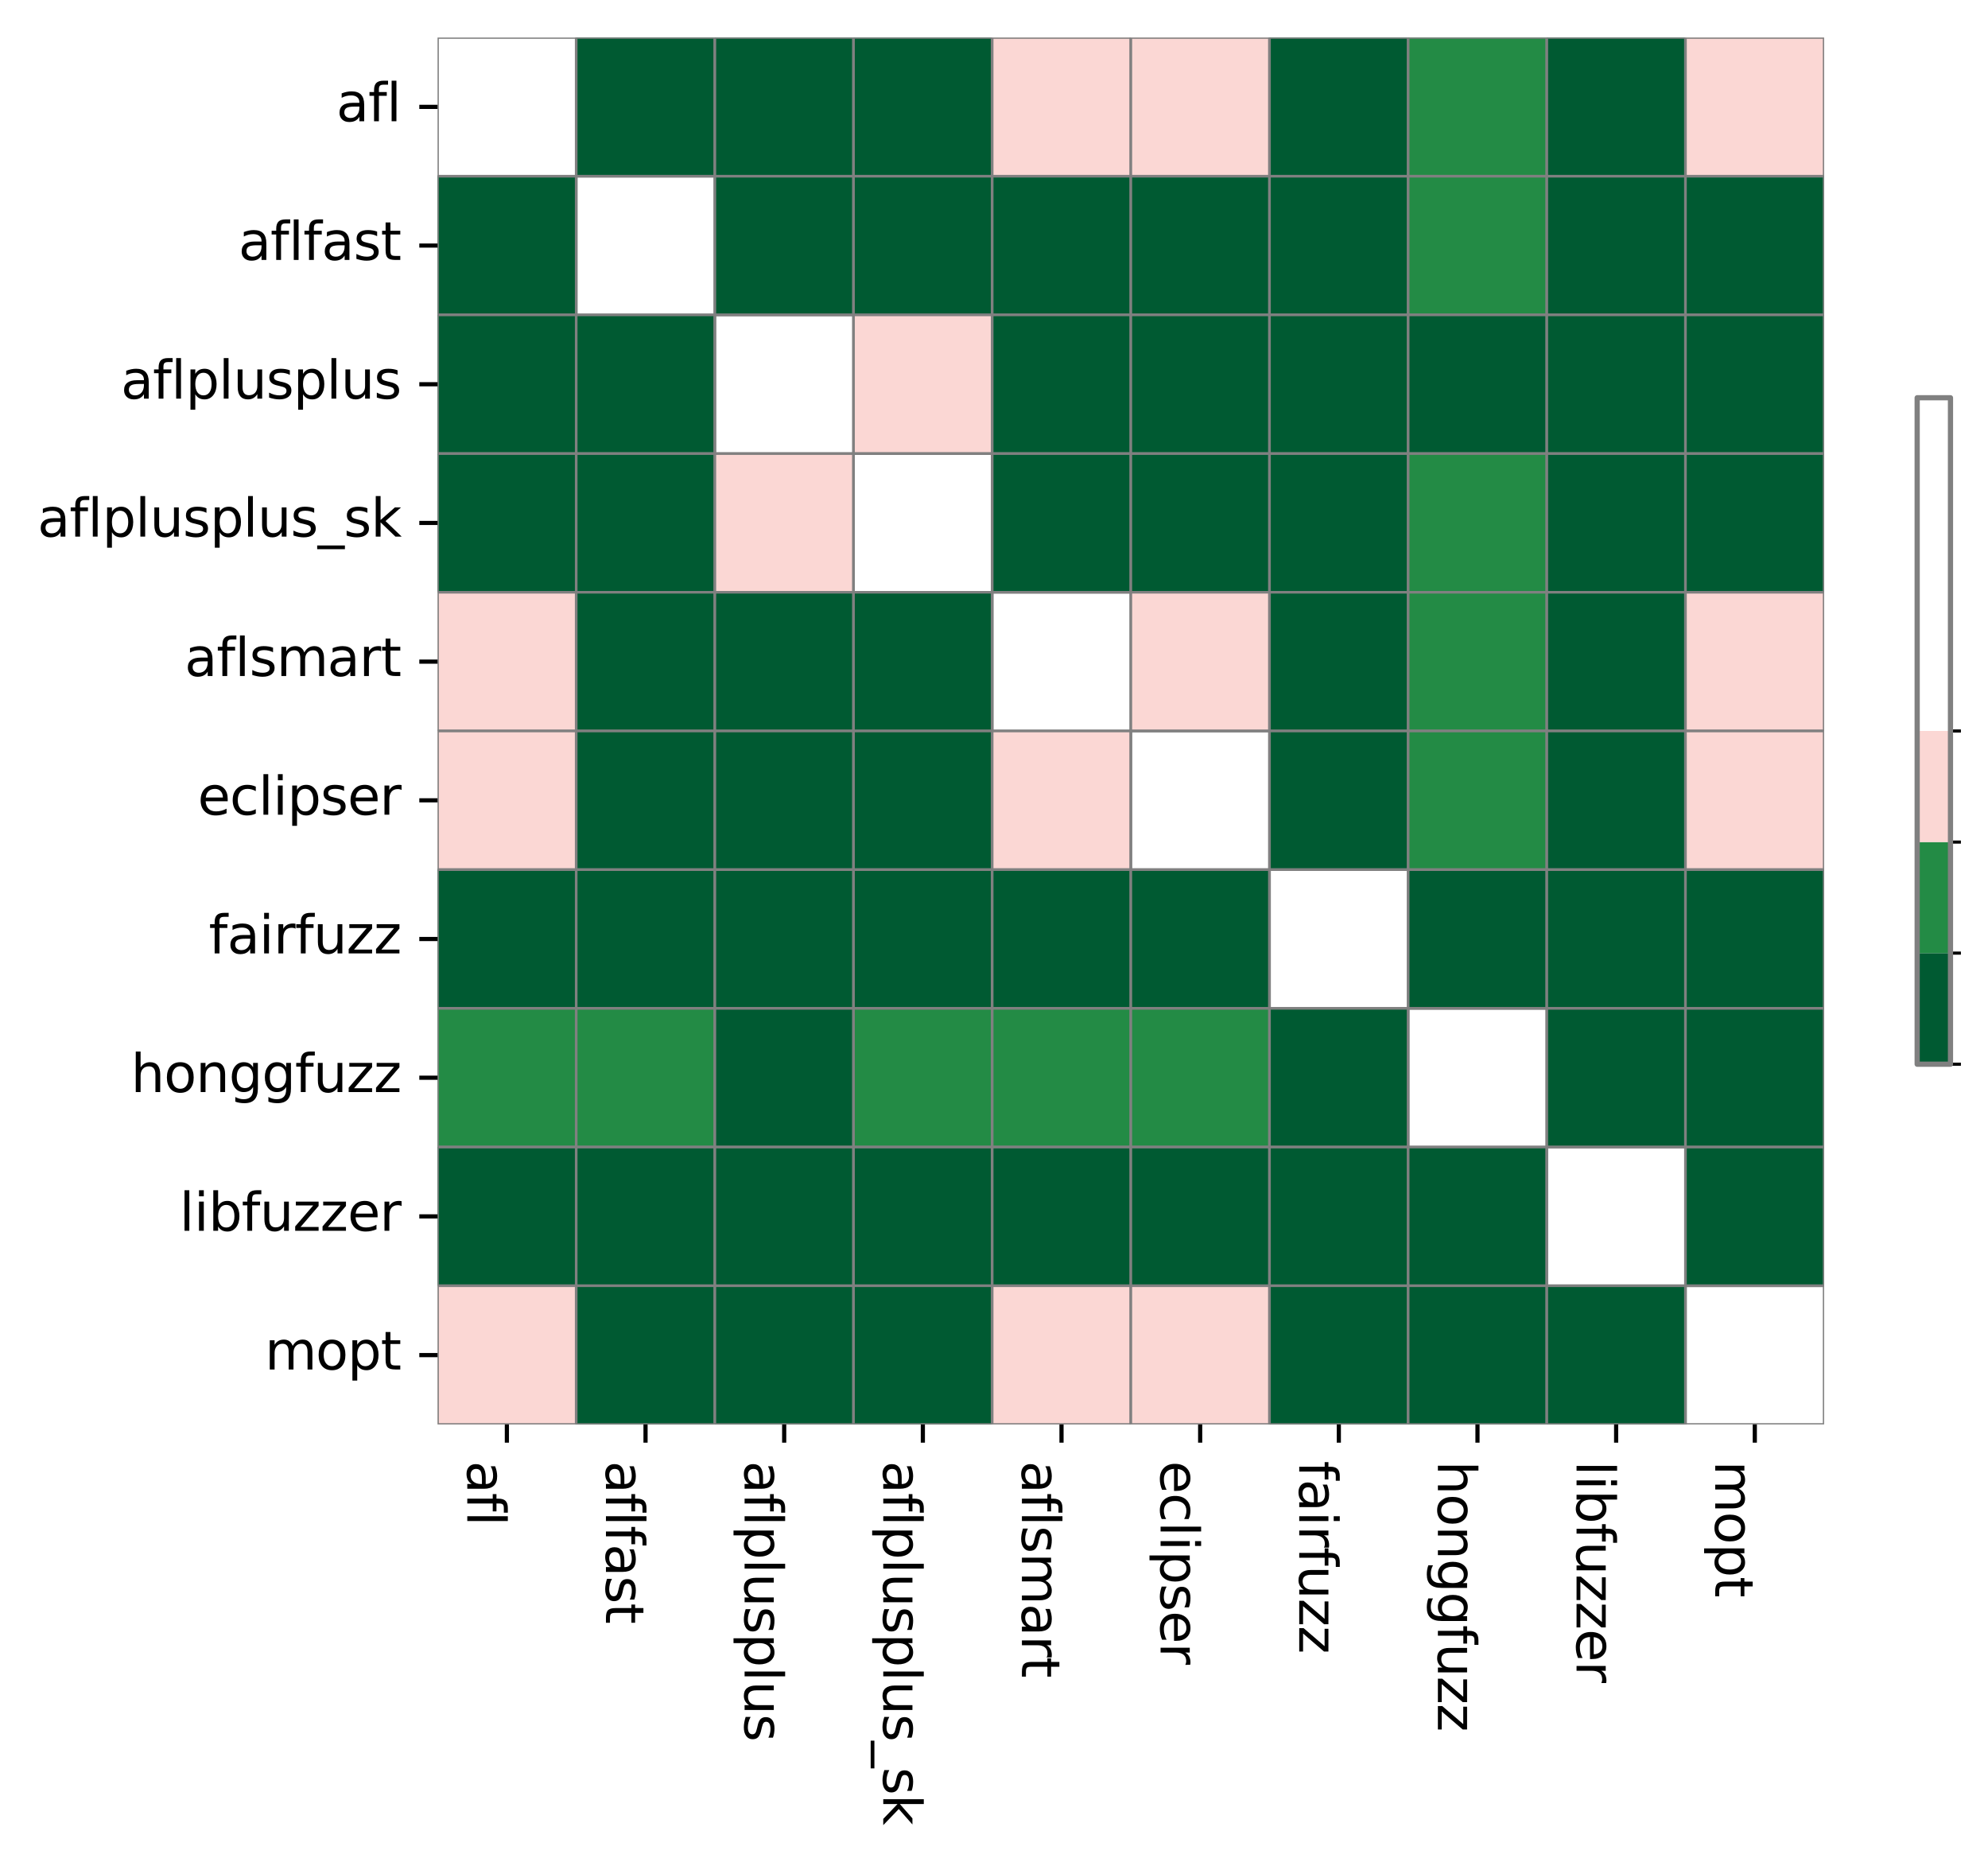 <?xml version="1.0" encoding="utf-8" standalone="no"?>
<!DOCTYPE svg PUBLIC "-//W3C//DTD SVG 1.1//EN"
  "http://www.w3.org/Graphics/SVG/1.1/DTD/svg11.dtd">
<svg xmlns:xlink="http://www.w3.org/1999/xlink" width="381.535pt" height="357.285pt" viewBox="0 0 381.535 357.285" xmlns="http://www.w3.org/2000/svg" version="1.1">
 <defs>
  <style type="text/css">*{stroke-linejoin: round; stroke-linecap: butt}</style>
 </defs>
 <g id="figure_1">
  <g id="patch_1">
   <path d="M 0 357.285 
L 381.535 357.285 
L 381.535 0 
L 0 0 
z
" style="fill: #ffffff"/>
  </g>
  <g id="axes_1">
   <g id="patch_2">
    <path d="M 83.973 273.312 
L 350.085 273.312 
L 350.085 7.2 
L 83.973 7.2 
z
" style="fill: #ffffff"/>
   </g>
   <g id="QuadMesh_1">
    <path d="M 83.973 7.2 
L 110.585 7.2 
L 110.585 33.811 
L 83.973 33.811 
L 83.973 7.2 
" clip-path="url(#p63f8f2d5e0)" style="fill: none; stroke: #808080; stroke-width: 0.5"/>
    <path d="M 110.585 7.2 
L 137.196 7.2 
L 137.196 33.811 
L 110.585 33.811 
L 110.585 7.2 
" clip-path="url(#p63f8f2d5e0)" style="fill: #005a32; stroke: #808080; stroke-width: 0.5"/>
    <path d="M 137.196 7.2 
L 163.807 7.2 
L 163.807 33.811 
L 137.196 33.811 
L 137.196 7.2 
" clip-path="url(#p63f8f2d5e0)" style="fill: #005a32; stroke: #808080; stroke-width: 0.5"/>
    <path d="M 163.807 7.2 
L 190.418 7.2 
L 190.418 33.811 
L 163.807 33.811 
L 163.807 7.2 
" clip-path="url(#p63f8f2d5e0)" style="fill: #005a32; stroke: #808080; stroke-width: 0.5"/>
    <path d="M 190.418 7.2 
L 217.029 7.2 
L 217.029 33.811 
L 190.418 33.811 
L 190.418 7.2 
" clip-path="url(#p63f8f2d5e0)" style="fill: #fbd7d4; stroke: #808080; stroke-width: 0.5"/>
    <path d="M 217.029 7.2 
L 243.641 7.2 
L 243.641 33.811 
L 217.029 33.811 
L 217.029 7.2 
" clip-path="url(#p63f8f2d5e0)" style="fill: #fbd7d4; stroke: #808080; stroke-width: 0.5"/>
    <path d="M 243.641 7.2 
L 270.252 7.2 
L 270.252 33.811 
L 243.641 33.811 
L 243.641 7.2 
" clip-path="url(#p63f8f2d5e0)" style="fill: #005a32; stroke: #808080; stroke-width: 0.5"/>
    <path d="M 270.252 7.2 
L 296.863 7.2 
L 296.863 33.811 
L 270.252 33.811 
L 270.252 7.2 
" clip-path="url(#p63f8f2d5e0)" style="fill: #238b45; stroke: #808080; stroke-width: 0.5"/>
    <path d="M 296.863 7.2 
L 323.474 7.2 
L 323.474 33.811 
L 296.863 33.811 
L 296.863 7.2 
" clip-path="url(#p63f8f2d5e0)" style="fill: #005a32; stroke: #808080; stroke-width: 0.5"/>
    <path d="M 323.474 7.2 
L 350.085 7.2 
L 350.085 33.811 
L 323.474 33.811 
L 323.474 7.2 
" clip-path="url(#p63f8f2d5e0)" style="fill: #fbd7d4; stroke: #808080; stroke-width: 0.5"/>
    <path d="M 83.973 33.811 
L 110.585 33.811 
L 110.585 60.422 
L 83.973 60.422 
L 83.973 33.811 
" clip-path="url(#p63f8f2d5e0)" style="fill: #005a32; stroke: #808080; stroke-width: 0.5"/>
    <path d="M 110.585 33.811 
L 137.196 33.811 
L 137.196 60.422 
L 110.585 60.422 
L 110.585 33.811 
" clip-path="url(#p63f8f2d5e0)" style="fill: none; stroke: #808080; stroke-width: 0.5"/>
    <path d="M 137.196 33.811 
L 163.807 33.811 
L 163.807 60.422 
L 137.196 60.422 
L 137.196 33.811 
" clip-path="url(#p63f8f2d5e0)" style="fill: #005a32; stroke: #808080; stroke-width: 0.5"/>
    <path d="M 163.807 33.811 
L 190.418 33.811 
L 190.418 60.422 
L 163.807 60.422 
L 163.807 33.811 
" clip-path="url(#p63f8f2d5e0)" style="fill: #005a32; stroke: #808080; stroke-width: 0.5"/>
    <path d="M 190.418 33.811 
L 217.029 33.811 
L 217.029 60.422 
L 190.418 60.422 
L 190.418 33.811 
" clip-path="url(#p63f8f2d5e0)" style="fill: #005a32; stroke: #808080; stroke-width: 0.5"/>
    <path d="M 217.029 33.811 
L 243.641 33.811 
L 243.641 60.422 
L 217.029 60.422 
L 217.029 33.811 
" clip-path="url(#p63f8f2d5e0)" style="fill: #005a32; stroke: #808080; stroke-width: 0.5"/>
    <path d="M 243.641 33.811 
L 270.252 33.811 
L 270.252 60.422 
L 243.641 60.422 
L 243.641 33.811 
" clip-path="url(#p63f8f2d5e0)" style="fill: #005a32; stroke: #808080; stroke-width: 0.5"/>
    <path d="M 270.252 33.811 
L 296.863 33.811 
L 296.863 60.422 
L 270.252 60.422 
L 270.252 33.811 
" clip-path="url(#p63f8f2d5e0)" style="fill: #238b45; stroke: #808080; stroke-width: 0.5"/>
    <path d="M 296.863 33.811 
L 323.474 33.811 
L 323.474 60.422 
L 296.863 60.422 
L 296.863 33.811 
" clip-path="url(#p63f8f2d5e0)" style="fill: #005a32; stroke: #808080; stroke-width: 0.5"/>
    <path d="M 323.474 33.811 
L 350.085 33.811 
L 350.085 60.422 
L 323.474 60.422 
L 323.474 33.811 
" clip-path="url(#p63f8f2d5e0)" style="fill: #005a32; stroke: #808080; stroke-width: 0.5"/>
    <path d="M 83.973 60.422 
L 110.585 60.422 
L 110.585 87.034 
L 83.973 87.034 
L 83.973 60.422 
" clip-path="url(#p63f8f2d5e0)" style="fill: #005a32; stroke: #808080; stroke-width: 0.5"/>
    <path d="M 110.585 60.422 
L 137.196 60.422 
L 137.196 87.034 
L 110.585 87.034 
L 110.585 60.422 
" clip-path="url(#p63f8f2d5e0)" style="fill: #005a32; stroke: #808080; stroke-width: 0.5"/>
    <path d="M 137.196 60.422 
L 163.807 60.422 
L 163.807 87.034 
L 137.196 87.034 
L 137.196 60.422 
" clip-path="url(#p63f8f2d5e0)" style="fill: none; stroke: #808080; stroke-width: 0.5"/>
    <path d="M 163.807 60.422 
L 190.418 60.422 
L 190.418 87.034 
L 163.807 87.034 
L 163.807 60.422 
" clip-path="url(#p63f8f2d5e0)" style="fill: #fbd7d4; stroke: #808080; stroke-width: 0.5"/>
    <path d="M 190.418 60.422 
L 217.029 60.422 
L 217.029 87.034 
L 190.418 87.034 
L 190.418 60.422 
" clip-path="url(#p63f8f2d5e0)" style="fill: #005a32; stroke: #808080; stroke-width: 0.5"/>
    <path d="M 217.029 60.422 
L 243.641 60.422 
L 243.641 87.034 
L 217.029 87.034 
L 217.029 60.422 
" clip-path="url(#p63f8f2d5e0)" style="fill: #005a32; stroke: #808080; stroke-width: 0.5"/>
    <path d="M 243.641 60.422 
L 270.252 60.422 
L 270.252 87.034 
L 243.641 87.034 
L 243.641 60.422 
" clip-path="url(#p63f8f2d5e0)" style="fill: #005a32; stroke: #808080; stroke-width: 0.5"/>
    <path d="M 270.252 60.422 
L 296.863 60.422 
L 296.863 87.034 
L 270.252 87.034 
L 270.252 60.422 
" clip-path="url(#p63f8f2d5e0)" style="fill: #005a32; stroke: #808080; stroke-width: 0.5"/>
    <path d="M 296.863 60.422 
L 323.474 60.422 
L 323.474 87.034 
L 296.863 87.034 
L 296.863 60.422 
" clip-path="url(#p63f8f2d5e0)" style="fill: #005a32; stroke: #808080; stroke-width: 0.5"/>
    <path d="M 323.474 60.422 
L 350.085 60.422 
L 350.085 87.034 
L 323.474 87.034 
L 323.474 60.422 
" clip-path="url(#p63f8f2d5e0)" style="fill: #005a32; stroke: #808080; stroke-width: 0.5"/>
    <path d="M 83.973 87.034 
L 110.585 87.034 
L 110.585 113.645 
L 83.973 113.645 
L 83.973 87.034 
" clip-path="url(#p63f8f2d5e0)" style="fill: #005a32; stroke: #808080; stroke-width: 0.5"/>
    <path d="M 110.585 87.034 
L 137.196 87.034 
L 137.196 113.645 
L 110.585 113.645 
L 110.585 87.034 
" clip-path="url(#p63f8f2d5e0)" style="fill: #005a32; stroke: #808080; stroke-width: 0.5"/>
    <path d="M 137.196 87.034 
L 163.807 87.034 
L 163.807 113.645 
L 137.196 113.645 
L 137.196 87.034 
" clip-path="url(#p63f8f2d5e0)" style="fill: #fbd7d4; stroke: #808080; stroke-width: 0.5"/>
    <path d="M 163.807 87.034 
L 190.418 87.034 
L 190.418 113.645 
L 163.807 113.645 
L 163.807 87.034 
" clip-path="url(#p63f8f2d5e0)" style="fill: none; stroke: #808080; stroke-width: 0.5"/>
    <path d="M 190.418 87.034 
L 217.029 87.034 
L 217.029 113.645 
L 190.418 113.645 
L 190.418 87.034 
" clip-path="url(#p63f8f2d5e0)" style="fill: #005a32; stroke: #808080; stroke-width: 0.5"/>
    <path d="M 217.029 87.034 
L 243.641 87.034 
L 243.641 113.645 
L 217.029 113.645 
L 217.029 87.034 
" clip-path="url(#p63f8f2d5e0)" style="fill: #005a32; stroke: #808080; stroke-width: 0.5"/>
    <path d="M 243.641 87.034 
L 270.252 87.034 
L 270.252 113.645 
L 243.641 113.645 
L 243.641 87.034 
" clip-path="url(#p63f8f2d5e0)" style="fill: #005a32; stroke: #808080; stroke-width: 0.5"/>
    <path d="M 270.252 87.034 
L 296.863 87.034 
L 296.863 113.645 
L 270.252 113.645 
L 270.252 87.034 
" clip-path="url(#p63f8f2d5e0)" style="fill: #238b45; stroke: #808080; stroke-width: 0.5"/>
    <path d="M 296.863 87.034 
L 323.474 87.034 
L 323.474 113.645 
L 296.863 113.645 
L 296.863 87.034 
" clip-path="url(#p63f8f2d5e0)" style="fill: #005a32; stroke: #808080; stroke-width: 0.5"/>
    <path d="M 323.474 87.034 
L 350.085 87.034 
L 350.085 113.645 
L 323.474 113.645 
L 323.474 87.034 
" clip-path="url(#p63f8f2d5e0)" style="fill: #005a32; stroke: #808080; stroke-width: 0.5"/>
    <path d="M 83.973 113.645 
L 110.585 113.645 
L 110.585 140.256 
L 83.973 140.256 
L 83.973 113.645 
" clip-path="url(#p63f8f2d5e0)" style="fill: #fbd7d4; stroke: #808080; stroke-width: 0.5"/>
    <path d="M 110.585 113.645 
L 137.196 113.645 
L 137.196 140.256 
L 110.585 140.256 
L 110.585 113.645 
" clip-path="url(#p63f8f2d5e0)" style="fill: #005a32; stroke: #808080; stroke-width: 0.5"/>
    <path d="M 137.196 113.645 
L 163.807 113.645 
L 163.807 140.256 
L 137.196 140.256 
L 137.196 113.645 
" clip-path="url(#p63f8f2d5e0)" style="fill: #005a32; stroke: #808080; stroke-width: 0.5"/>
    <path d="M 163.807 113.645 
L 190.418 113.645 
L 190.418 140.256 
L 163.807 140.256 
L 163.807 113.645 
" clip-path="url(#p63f8f2d5e0)" style="fill: #005a32; stroke: #808080; stroke-width: 0.5"/>
    <path d="M 190.418 113.645 
L 217.029 113.645 
L 217.029 140.256 
L 190.418 140.256 
L 190.418 113.645 
" clip-path="url(#p63f8f2d5e0)" style="fill: none; stroke: #808080; stroke-width: 0.5"/>
    <path d="M 217.029 113.645 
L 243.641 113.645 
L 243.641 140.256 
L 217.029 140.256 
L 217.029 113.645 
" clip-path="url(#p63f8f2d5e0)" style="fill: #fbd7d4; stroke: #808080; stroke-width: 0.5"/>
    <path d="M 243.641 113.645 
L 270.252 113.645 
L 270.252 140.256 
L 243.641 140.256 
L 243.641 113.645 
" clip-path="url(#p63f8f2d5e0)" style="fill: #005a32; stroke: #808080; stroke-width: 0.5"/>
    <path d="M 270.252 113.645 
L 296.863 113.645 
L 296.863 140.256 
L 270.252 140.256 
L 270.252 113.645 
" clip-path="url(#p63f8f2d5e0)" style="fill: #238b45; stroke: #808080; stroke-width: 0.5"/>
    <path d="M 296.863 113.645 
L 323.474 113.645 
L 323.474 140.256 
L 296.863 140.256 
L 296.863 113.645 
" clip-path="url(#p63f8f2d5e0)" style="fill: #005a32; stroke: #808080; stroke-width: 0.5"/>
    <path d="M 323.474 113.645 
L 350.085 113.645 
L 350.085 140.256 
L 323.474 140.256 
L 323.474 113.645 
" clip-path="url(#p63f8f2d5e0)" style="fill: #fbd7d4; stroke: #808080; stroke-width: 0.5"/>
    <path d="M 83.973 140.256 
L 110.585 140.256 
L 110.585 166.867 
L 83.973 166.867 
L 83.973 140.256 
" clip-path="url(#p63f8f2d5e0)" style="fill: #fbd7d4; stroke: #808080; stroke-width: 0.5"/>
    <path d="M 110.585 140.256 
L 137.196 140.256 
L 137.196 166.867 
L 110.585 166.867 
L 110.585 140.256 
" clip-path="url(#p63f8f2d5e0)" style="fill: #005a32; stroke: #808080; stroke-width: 0.5"/>
    <path d="M 137.196 140.256 
L 163.807 140.256 
L 163.807 166.867 
L 137.196 166.867 
L 137.196 140.256 
" clip-path="url(#p63f8f2d5e0)" style="fill: #005a32; stroke: #808080; stroke-width: 0.5"/>
    <path d="M 163.807 140.256 
L 190.418 140.256 
L 190.418 166.867 
L 163.807 166.867 
L 163.807 140.256 
" clip-path="url(#p63f8f2d5e0)" style="fill: #005a32; stroke: #808080; stroke-width: 0.5"/>
    <path d="M 190.418 140.256 
L 217.029 140.256 
L 217.029 166.867 
L 190.418 166.867 
L 190.418 140.256 
" clip-path="url(#p63f8f2d5e0)" style="fill: #fbd7d4; stroke: #808080; stroke-width: 0.5"/>
    <path d="M 217.029 140.256 
L 243.641 140.256 
L 243.641 166.867 
L 217.029 166.867 
L 217.029 140.256 
" clip-path="url(#p63f8f2d5e0)" style="fill: none; stroke: #808080; stroke-width: 0.5"/>
    <path d="M 243.641 140.256 
L 270.252 140.256 
L 270.252 166.867 
L 243.641 166.867 
L 243.641 140.256 
" clip-path="url(#p63f8f2d5e0)" style="fill: #005a32; stroke: #808080; stroke-width: 0.5"/>
    <path d="M 270.252 140.256 
L 296.863 140.256 
L 296.863 166.867 
L 270.252 166.867 
L 270.252 140.256 
" clip-path="url(#p63f8f2d5e0)" style="fill: #238b45; stroke: #808080; stroke-width: 0.5"/>
    <path d="M 296.863 140.256 
L 323.474 140.256 
L 323.474 166.867 
L 296.863 166.867 
L 296.863 140.256 
" clip-path="url(#p63f8f2d5e0)" style="fill: #005a32; stroke: #808080; stroke-width: 0.5"/>
    <path d="M 323.474 140.256 
L 350.085 140.256 
L 350.085 166.867 
L 323.474 166.867 
L 323.474 140.256 
" clip-path="url(#p63f8f2d5e0)" style="fill: #fbd7d4; stroke: #808080; stroke-width: 0.5"/>
    <path d="M 83.973 166.867 
L 110.585 166.867 
L 110.585 193.478 
L 83.973 193.478 
L 83.973 166.867 
" clip-path="url(#p63f8f2d5e0)" style="fill: #005a32; stroke: #808080; stroke-width: 0.5"/>
    <path d="M 110.585 166.867 
L 137.196 166.867 
L 137.196 193.478 
L 110.585 193.478 
L 110.585 166.867 
" clip-path="url(#p63f8f2d5e0)" style="fill: #005a32; stroke: #808080; stroke-width: 0.5"/>
    <path d="M 137.196 166.867 
L 163.807 166.867 
L 163.807 193.478 
L 137.196 193.478 
L 137.196 166.867 
" clip-path="url(#p63f8f2d5e0)" style="fill: #005a32; stroke: #808080; stroke-width: 0.5"/>
    <path d="M 163.807 166.867 
L 190.418 166.867 
L 190.418 193.478 
L 163.807 193.478 
L 163.807 166.867 
" clip-path="url(#p63f8f2d5e0)" style="fill: #005a32; stroke: #808080; stroke-width: 0.5"/>
    <path d="M 190.418 166.867 
L 217.029 166.867 
L 217.029 193.478 
L 190.418 193.478 
L 190.418 166.867 
" clip-path="url(#p63f8f2d5e0)" style="fill: #005a32; stroke: #808080; stroke-width: 0.5"/>
    <path d="M 217.029 166.867 
L 243.641 166.867 
L 243.641 193.478 
L 217.029 193.478 
L 217.029 166.867 
" clip-path="url(#p63f8f2d5e0)" style="fill: #005a32; stroke: #808080; stroke-width: 0.5"/>
    <path d="M 243.641 166.867 
L 270.252 166.867 
L 270.252 193.478 
L 243.641 193.478 
L 243.641 166.867 
" clip-path="url(#p63f8f2d5e0)" style="fill: none; stroke: #808080; stroke-width: 0.5"/>
    <path d="M 270.252 166.867 
L 296.863 166.867 
L 296.863 193.478 
L 270.252 193.478 
L 270.252 166.867 
" clip-path="url(#p63f8f2d5e0)" style="fill: #005a32; stroke: #808080; stroke-width: 0.5"/>
    <path d="M 296.863 166.867 
L 323.474 166.867 
L 323.474 193.478 
L 296.863 193.478 
L 296.863 166.867 
" clip-path="url(#p63f8f2d5e0)" style="fill: #005a32; stroke: #808080; stroke-width: 0.5"/>
    <path d="M 323.474 166.867 
L 350.085 166.867 
L 350.085 193.478 
L 323.474 193.478 
L 323.474 166.867 
" clip-path="url(#p63f8f2d5e0)" style="fill: #005a32; stroke: #808080; stroke-width: 0.5"/>
    <path d="M 83.973 193.478 
L 110.585 193.478 
L 110.585 220.09 
L 83.973 220.09 
L 83.973 193.478 
" clip-path="url(#p63f8f2d5e0)" style="fill: #238b45; stroke: #808080; stroke-width: 0.5"/>
    <path d="M 110.585 193.478 
L 137.196 193.478 
L 137.196 220.09 
L 110.585 220.09 
L 110.585 193.478 
" clip-path="url(#p63f8f2d5e0)" style="fill: #238b45; stroke: #808080; stroke-width: 0.5"/>
    <path d="M 137.196 193.478 
L 163.807 193.478 
L 163.807 220.09 
L 137.196 220.09 
L 137.196 193.478 
" clip-path="url(#p63f8f2d5e0)" style="fill: #005a32; stroke: #808080; stroke-width: 0.5"/>
    <path d="M 163.807 193.478 
L 190.418 193.478 
L 190.418 220.09 
L 163.807 220.09 
L 163.807 193.478 
" clip-path="url(#p63f8f2d5e0)" style="fill: #238b45; stroke: #808080; stroke-width: 0.5"/>
    <path d="M 190.418 193.478 
L 217.029 193.478 
L 217.029 220.09 
L 190.418 220.09 
L 190.418 193.478 
" clip-path="url(#p63f8f2d5e0)" style="fill: #238b45; stroke: #808080; stroke-width: 0.5"/>
    <path d="M 217.029 193.478 
L 243.641 193.478 
L 243.641 220.09 
L 217.029 220.09 
L 217.029 193.478 
" clip-path="url(#p63f8f2d5e0)" style="fill: #238b45; stroke: #808080; stroke-width: 0.5"/>
    <path d="M 243.641 193.478 
L 270.252 193.478 
L 270.252 220.09 
L 243.641 220.09 
L 243.641 193.478 
" clip-path="url(#p63f8f2d5e0)" style="fill: #005a32; stroke: #808080; stroke-width: 0.5"/>
    <path d="M 270.252 193.478 
L 296.863 193.478 
L 296.863 220.09 
L 270.252 220.09 
L 270.252 193.478 
" clip-path="url(#p63f8f2d5e0)" style="fill: none; stroke: #808080; stroke-width: 0.5"/>
    <path d="M 296.863 193.478 
L 323.474 193.478 
L 323.474 220.09 
L 296.863 220.09 
L 296.863 193.478 
" clip-path="url(#p63f8f2d5e0)" style="fill: #005a32; stroke: #808080; stroke-width: 0.5"/>
    <path d="M 323.474 193.478 
L 350.085 193.478 
L 350.085 220.09 
L 323.474 220.09 
L 323.474 193.478 
" clip-path="url(#p63f8f2d5e0)" style="fill: #005a32; stroke: #808080; stroke-width: 0.5"/>
    <path d="M 83.973 220.09 
L 110.585 220.09 
L 110.585 246.701 
L 83.973 246.701 
L 83.973 220.09 
" clip-path="url(#p63f8f2d5e0)" style="fill: #005a32; stroke: #808080; stroke-width: 0.5"/>
    <path d="M 110.585 220.09 
L 137.196 220.09 
L 137.196 246.701 
L 110.585 246.701 
L 110.585 220.09 
" clip-path="url(#p63f8f2d5e0)" style="fill: #005a32; stroke: #808080; stroke-width: 0.5"/>
    <path d="M 137.196 220.09 
L 163.807 220.09 
L 163.807 246.701 
L 137.196 246.701 
L 137.196 220.09 
" clip-path="url(#p63f8f2d5e0)" style="fill: #005a32; stroke: #808080; stroke-width: 0.5"/>
    <path d="M 163.807 220.09 
L 190.418 220.09 
L 190.418 246.701 
L 163.807 246.701 
L 163.807 220.09 
" clip-path="url(#p63f8f2d5e0)" style="fill: #005a32; stroke: #808080; stroke-width: 0.5"/>
    <path d="M 190.418 220.09 
L 217.029 220.09 
L 217.029 246.701 
L 190.418 246.701 
L 190.418 220.09 
" clip-path="url(#p63f8f2d5e0)" style="fill: #005a32; stroke: #808080; stroke-width: 0.5"/>
    <path d="M 217.029 220.09 
L 243.641 220.09 
L 243.641 246.701 
L 217.029 246.701 
L 217.029 220.09 
" clip-path="url(#p63f8f2d5e0)" style="fill: #005a32; stroke: #808080; stroke-width: 0.5"/>
    <path d="M 243.641 220.09 
L 270.252 220.09 
L 270.252 246.701 
L 243.641 246.701 
L 243.641 220.09 
" clip-path="url(#p63f8f2d5e0)" style="fill: #005a32; stroke: #808080; stroke-width: 0.5"/>
    <path d="M 270.252 220.09 
L 296.863 220.09 
L 296.863 246.701 
L 270.252 246.701 
L 270.252 220.09 
" clip-path="url(#p63f8f2d5e0)" style="fill: #005a32; stroke: #808080; stroke-width: 0.5"/>
    <path d="M 296.863 220.09 
L 323.474 220.09 
L 323.474 246.701 
L 296.863 246.701 
L 296.863 220.09 
" clip-path="url(#p63f8f2d5e0)" style="fill: none; stroke: #808080; stroke-width: 0.5"/>
    <path d="M 323.474 220.09 
L 350.085 220.09 
L 350.085 246.701 
L 323.474 246.701 
L 323.474 220.09 
" clip-path="url(#p63f8f2d5e0)" style="fill: #005a32; stroke: #808080; stroke-width: 0.5"/>
    <path d="M 83.973 246.701 
L 110.585 246.701 
L 110.585 273.312 
L 83.973 273.312 
L 83.973 246.701 
" clip-path="url(#p63f8f2d5e0)" style="fill: #fbd7d4; stroke: #808080; stroke-width: 0.5"/>
    <path d="M 110.585 246.701 
L 137.196 246.701 
L 137.196 273.312 
L 110.585 273.312 
L 110.585 246.701 
" clip-path="url(#p63f8f2d5e0)" style="fill: #005a32; stroke: #808080; stroke-width: 0.5"/>
    <path d="M 137.196 246.701 
L 163.807 246.701 
L 163.807 273.312 
L 137.196 273.312 
L 137.196 246.701 
" clip-path="url(#p63f8f2d5e0)" style="fill: #005a32; stroke: #808080; stroke-width: 0.5"/>
    <path d="M 163.807 246.701 
L 190.418 246.701 
L 190.418 273.312 
L 163.807 273.312 
L 163.807 246.701 
" clip-path="url(#p63f8f2d5e0)" style="fill: #005a32; stroke: #808080; stroke-width: 0.5"/>
    <path d="M 190.418 246.701 
L 217.029 246.701 
L 217.029 273.312 
L 190.418 273.312 
L 190.418 246.701 
" clip-path="url(#p63f8f2d5e0)" style="fill: #fbd7d4; stroke: #808080; stroke-width: 0.5"/>
    <path d="M 217.029 246.701 
L 243.641 246.701 
L 243.641 273.312 
L 217.029 273.312 
L 217.029 246.701 
" clip-path="url(#p63f8f2d5e0)" style="fill: #fbd7d4; stroke: #808080; stroke-width: 0.5"/>
    <path d="M 243.641 246.701 
L 270.252 246.701 
L 270.252 273.312 
L 243.641 273.312 
L 243.641 246.701 
" clip-path="url(#p63f8f2d5e0)" style="fill: #005a32; stroke: #808080; stroke-width: 0.5"/>
    <path d="M 270.252 246.701 
L 296.863 246.701 
L 296.863 273.312 
L 270.252 273.312 
L 270.252 246.701 
" clip-path="url(#p63f8f2d5e0)" style="fill: #005a32; stroke: #808080; stroke-width: 0.5"/>
    <path d="M 296.863 246.701 
L 323.474 246.701 
L 323.474 273.312 
L 296.863 273.312 
L 296.863 246.701 
" clip-path="url(#p63f8f2d5e0)" style="fill: #005a32; stroke: #808080; stroke-width: 0.5"/>
    <path d="M 323.474 246.701 
L 350.085 246.701 
L 350.085 273.312 
L 323.474 273.312 
L 323.474 246.701 
" clip-path="url(#p63f8f2d5e0)" style="fill: none; stroke: #808080; stroke-width: 0.5"/>
   </g>
   <g id="matplotlib.axis_1">
    <g id="xtick_1">
     <g id="line2d_1">
      <defs>
       <path id="m7e5a951062" d="M 0 0 
L 0 3.5 
" style="stroke: #000000; stroke-width: 0.8"/>
      </defs>
      <g>
       <use xlink:href="#m7e5a951062" x="97.279" y="273.312" style="stroke: #000000; stroke-width: 0.8"/>
      </g>
     </g>
     <g id="text_1">
      <!-- afl -->
      <g transform="translate(89.681 280.312) rotate(-270) scale(0.1 -0.1)">
       <defs>
        <path id="DejaVuSans-61" d="M 2194 1759 
Q 1497 1759 1228 1600 
Q 959 1441 959 1056 
Q 959 750 1161 570 
Q 1363 391 1709 391 
Q 2188 391 2477 730 
Q 2766 1069 2766 1631 
L 2766 1759 
L 2194 1759 
z
M 3341 1997 
L 3341 0 
L 2766 0 
L 2766 531 
Q 2569 213 2275 61 
Q 1981 -91 1556 -91 
Q 1019 -91 701 211 
Q 384 513 384 1019 
Q 384 1609 779 1909 
Q 1175 2209 1959 2209 
L 2766 2209 
L 2766 2266 
Q 2766 2663 2505 2880 
Q 2244 3097 1772 3097 
Q 1472 3097 1187 3025 
Q 903 2953 641 2809 
L 641 3341 
Q 956 3463 1253 3523 
Q 1550 3584 1831 3584 
Q 2591 3584 2966 3190 
Q 3341 2797 3341 1997 
z
" transform="scale(0.016)"/>
        <path id="DejaVuSans-66" d="M 2375 4863 
L 2375 4384 
L 1825 4384 
Q 1516 4384 1395 4259 
Q 1275 4134 1275 3809 
L 1275 3500 
L 2222 3500 
L 2222 3053 
L 1275 3053 
L 1275 0 
L 697 0 
L 697 3053 
L 147 3053 
L 147 3500 
L 697 3500 
L 697 3744 
Q 697 4328 969 4595 
Q 1241 4863 1831 4863 
L 2375 4863 
z
" transform="scale(0.016)"/>
        <path id="DejaVuSans-6c" d="M 603 4863 
L 1178 4863 
L 1178 0 
L 603 0 
L 603 4863 
z
" transform="scale(0.016)"/>
       </defs>
       <use xlink:href="#DejaVuSans-61"/>
       <use xlink:href="#DejaVuSans-66" x="61.279"/>
       <use xlink:href="#DejaVuSans-6c" x="96.484"/>
      </g>
     </g>
    </g>
    <g id="xtick_2">
     <g id="line2d_2">
      <g>
       <use xlink:href="#m7e5a951062" x="123.89" y="273.312" style="stroke: #000000; stroke-width: 0.8"/>
      </g>
     </g>
     <g id="text_2">
      <!-- aflfast -->
      <g transform="translate(116.292 280.312) rotate(-270) scale(0.1 -0.1)">
       <defs>
        <path id="DejaVuSans-73" d="M 2834 3397 
L 2834 2853 
Q 2591 2978 2328 3040 
Q 2066 3103 1784 3103 
Q 1356 3103 1142 2972 
Q 928 2841 928 2578 
Q 928 2378 1081 2264 
Q 1234 2150 1697 2047 
L 1894 2003 
Q 2506 1872 2764 1633 
Q 3022 1394 3022 966 
Q 3022 478 2636 193 
Q 2250 -91 1575 -91 
Q 1294 -91 989 -36 
Q 684 19 347 128 
L 347 722 
Q 666 556 975 473 
Q 1284 391 1588 391 
Q 1994 391 2212 530 
Q 2431 669 2431 922 
Q 2431 1156 2273 1281 
Q 2116 1406 1581 1522 
L 1381 1569 
Q 847 1681 609 1914 
Q 372 2147 372 2553 
Q 372 3047 722 3315 
Q 1072 3584 1716 3584 
Q 2034 3584 2315 3537 
Q 2597 3491 2834 3397 
z
" transform="scale(0.016)"/>
        <path id="DejaVuSans-74" d="M 1172 4494 
L 1172 3500 
L 2356 3500 
L 2356 3053 
L 1172 3053 
L 1172 1153 
Q 1172 725 1289 603 
Q 1406 481 1766 481 
L 2356 481 
L 2356 0 
L 1766 0 
Q 1100 0 847 248 
Q 594 497 594 1153 
L 594 3053 
L 172 3053 
L 172 3500 
L 594 3500 
L 594 4494 
L 1172 4494 
z
" transform="scale(0.016)"/>
       </defs>
       <use xlink:href="#DejaVuSans-61"/>
       <use xlink:href="#DejaVuSans-66" x="61.279"/>
       <use xlink:href="#DejaVuSans-6c" x="96.484"/>
       <use xlink:href="#DejaVuSans-66" x="124.268"/>
       <use xlink:href="#DejaVuSans-61" x="159.473"/>
       <use xlink:href="#DejaVuSans-73" x="220.752"/>
       <use xlink:href="#DejaVuSans-74" x="272.852"/>
      </g>
     </g>
    </g>
    <g id="xtick_3">
     <g id="line2d_3">
      <g>
       <use xlink:href="#m7e5a951062" x="150.501" y="273.312" style="stroke: #000000; stroke-width: 0.8"/>
      </g>
     </g>
     <g id="text_3">
      <!-- aflplusplus -->
      <g transform="translate(142.903 280.312) rotate(-270) scale(0.1 -0.1)">
       <defs>
        <path id="DejaVuSans-70" d="M 1159 525 
L 1159 -1331 
L 581 -1331 
L 581 3500 
L 1159 3500 
L 1159 2969 
Q 1341 3281 1617 3432 
Q 1894 3584 2278 3584 
Q 2916 3584 3314 3078 
Q 3713 2572 3713 1747 
Q 3713 922 3314 415 
Q 2916 -91 2278 -91 
Q 1894 -91 1617 61 
Q 1341 213 1159 525 
z
M 3116 1747 
Q 3116 2381 2855 2742 
Q 2594 3103 2138 3103 
Q 1681 3103 1420 2742 
Q 1159 2381 1159 1747 
Q 1159 1113 1420 752 
Q 1681 391 2138 391 
Q 2594 391 2855 752 
Q 3116 1113 3116 1747 
z
" transform="scale(0.016)"/>
        <path id="DejaVuSans-75" d="M 544 1381 
L 544 3500 
L 1119 3500 
L 1119 1403 
Q 1119 906 1312 657 
Q 1506 409 1894 409 
Q 2359 409 2629 706 
Q 2900 1003 2900 1516 
L 2900 3500 
L 3475 3500 
L 3475 0 
L 2900 0 
L 2900 538 
Q 2691 219 2414 64 
Q 2138 -91 1772 -91 
Q 1169 -91 856 284 
Q 544 659 544 1381 
z
M 1991 3584 
L 1991 3584 
z
" transform="scale(0.016)"/>
       </defs>
       <use xlink:href="#DejaVuSans-61"/>
       <use xlink:href="#DejaVuSans-66" x="61.279"/>
       <use xlink:href="#DejaVuSans-6c" x="96.484"/>
       <use xlink:href="#DejaVuSans-70" x="124.268"/>
       <use xlink:href="#DejaVuSans-6c" x="187.744"/>
       <use xlink:href="#DejaVuSans-75" x="215.527"/>
       <use xlink:href="#DejaVuSans-73" x="278.906"/>
       <use xlink:href="#DejaVuSans-70" x="331.006"/>
       <use xlink:href="#DejaVuSans-6c" x="394.482"/>
       <use xlink:href="#DejaVuSans-75" x="422.266"/>
       <use xlink:href="#DejaVuSans-73" x="485.645"/>
      </g>
     </g>
    </g>
    <g id="xtick_4">
     <g id="line2d_4">
      <g>
       <use xlink:href="#m7e5a951062" x="177.113" y="273.312" style="stroke: #000000; stroke-width: 0.8"/>
      </g>
     </g>
     <g id="text_4">
      <!-- aflplusplus_sk -->
      <g transform="translate(169.514 280.312) rotate(-270) scale(0.1 -0.1)">
       <defs>
        <path id="DejaVuSans-5f" d="M 3263 -1063 
L 3263 -1509 
L -63 -1509 
L -63 -1063 
L 3263 -1063 
z
" transform="scale(0.016)"/>
        <path id="DejaVuSans-6b" d="M 581 4863 
L 1159 4863 
L 1159 1991 
L 2875 3500 
L 3609 3500 
L 1753 1863 
L 3688 0 
L 2938 0 
L 1159 1709 
L 1159 0 
L 581 0 
L 581 4863 
z
" transform="scale(0.016)"/>
       </defs>
       <use xlink:href="#DejaVuSans-61"/>
       <use xlink:href="#DejaVuSans-66" x="61.279"/>
       <use xlink:href="#DejaVuSans-6c" x="96.484"/>
       <use xlink:href="#DejaVuSans-70" x="124.268"/>
       <use xlink:href="#DejaVuSans-6c" x="187.744"/>
       <use xlink:href="#DejaVuSans-75" x="215.527"/>
       <use xlink:href="#DejaVuSans-73" x="278.906"/>
       <use xlink:href="#DejaVuSans-70" x="331.006"/>
       <use xlink:href="#DejaVuSans-6c" x="394.482"/>
       <use xlink:href="#DejaVuSans-75" x="422.266"/>
       <use xlink:href="#DejaVuSans-73" x="485.645"/>
       <use xlink:href="#DejaVuSans-5f" x="537.744"/>
       <use xlink:href="#DejaVuSans-73" x="587.744"/>
       <use xlink:href="#DejaVuSans-6b" x="639.844"/>
      </g>
     </g>
    </g>
    <g id="xtick_5">
     <g id="line2d_5">
      <g>
       <use xlink:href="#m7e5a951062" x="203.724" y="273.312" style="stroke: #000000; stroke-width: 0.8"/>
      </g>
     </g>
     <g id="text_5">
      <!-- aflsmart -->
      <g transform="translate(196.125 280.312) rotate(-270) scale(0.1 -0.1)">
       <defs>
        <path id="DejaVuSans-6d" d="M 3328 2828 
Q 3544 3216 3844 3400 
Q 4144 3584 4550 3584 
Q 5097 3584 5394 3201 
Q 5691 2819 5691 2113 
L 5691 0 
L 5113 0 
L 5113 2094 
Q 5113 2597 4934 2840 
Q 4756 3084 4391 3084 
Q 3944 3084 3684 2787 
Q 3425 2491 3425 1978 
L 3425 0 
L 2847 0 
L 2847 2094 
Q 2847 2600 2669 2842 
Q 2491 3084 2119 3084 
Q 1678 3084 1418 2786 
Q 1159 2488 1159 1978 
L 1159 0 
L 581 0 
L 581 3500 
L 1159 3500 
L 1159 2956 
Q 1356 3278 1631 3431 
Q 1906 3584 2284 3584 
Q 2666 3584 2933 3390 
Q 3200 3197 3328 2828 
z
" transform="scale(0.016)"/>
        <path id="DejaVuSans-72" d="M 2631 2963 
Q 2534 3019 2420 3045 
Q 2306 3072 2169 3072 
Q 1681 3072 1420 2755 
Q 1159 2438 1159 1844 
L 1159 0 
L 581 0 
L 581 3500 
L 1159 3500 
L 1159 2956 
Q 1341 3275 1631 3429 
Q 1922 3584 2338 3584 
Q 2397 3584 2469 3576 
Q 2541 3569 2628 3553 
L 2631 2963 
z
" transform="scale(0.016)"/>
       </defs>
       <use xlink:href="#DejaVuSans-61"/>
       <use xlink:href="#DejaVuSans-66" x="61.279"/>
       <use xlink:href="#DejaVuSans-6c" x="96.484"/>
       <use xlink:href="#DejaVuSans-73" x="124.268"/>
       <use xlink:href="#DejaVuSans-6d" x="176.367"/>
       <use xlink:href="#DejaVuSans-61" x="273.779"/>
       <use xlink:href="#DejaVuSans-72" x="335.059"/>
       <use xlink:href="#DejaVuSans-74" x="376.172"/>
      </g>
     </g>
    </g>
    <g id="xtick_6">
     <g id="line2d_6">
      <g>
       <use xlink:href="#m7e5a951062" x="230.335" y="273.312" style="stroke: #000000; stroke-width: 0.8"/>
      </g>
     </g>
     <g id="text_6">
      <!-- eclipser -->
      <g transform="translate(222.737 280.312) rotate(-270) scale(0.1 -0.1)">
       <defs>
        <path id="DejaVuSans-65" d="M 3597 1894 
L 3597 1613 
L 953 1613 
Q 991 1019 1311 708 
Q 1631 397 2203 397 
Q 2534 397 2845 478 
Q 3156 559 3463 722 
L 3463 178 
Q 3153 47 2828 -22 
Q 2503 -91 2169 -91 
Q 1331 -91 842 396 
Q 353 884 353 1716 
Q 353 2575 817 3079 
Q 1281 3584 2069 3584 
Q 2775 3584 3186 3129 
Q 3597 2675 3597 1894 
z
M 3022 2063 
Q 3016 2534 2758 2815 
Q 2500 3097 2075 3097 
Q 1594 3097 1305 2825 
Q 1016 2553 972 2059 
L 3022 2063 
z
" transform="scale(0.016)"/>
        <path id="DejaVuSans-63" d="M 3122 3366 
L 3122 2828 
Q 2878 2963 2633 3030 
Q 2388 3097 2138 3097 
Q 1578 3097 1268 2742 
Q 959 2388 959 1747 
Q 959 1106 1268 751 
Q 1578 397 2138 397 
Q 2388 397 2633 464 
Q 2878 531 3122 666 
L 3122 134 
Q 2881 22 2623 -34 
Q 2366 -91 2075 -91 
Q 1284 -91 818 406 
Q 353 903 353 1747 
Q 353 2603 823 3093 
Q 1294 3584 2113 3584 
Q 2378 3584 2631 3529 
Q 2884 3475 3122 3366 
z
" transform="scale(0.016)"/>
        <path id="DejaVuSans-69" d="M 603 3500 
L 1178 3500 
L 1178 0 
L 603 0 
L 603 3500 
z
M 603 4863 
L 1178 4863 
L 1178 4134 
L 603 4134 
L 603 4863 
z
" transform="scale(0.016)"/>
       </defs>
       <use xlink:href="#DejaVuSans-65"/>
       <use xlink:href="#DejaVuSans-63" x="61.523"/>
       <use xlink:href="#DejaVuSans-6c" x="116.504"/>
       <use xlink:href="#DejaVuSans-69" x="144.287"/>
       <use xlink:href="#DejaVuSans-70" x="172.07"/>
       <use xlink:href="#DejaVuSans-73" x="235.547"/>
       <use xlink:href="#DejaVuSans-65" x="287.646"/>
       <use xlink:href="#DejaVuSans-72" x="349.17"/>
      </g>
     </g>
    </g>
    <g id="xtick_7">
     <g id="line2d_7">
      <g>
       <use xlink:href="#m7e5a951062" x="256.946" y="273.312" style="stroke: #000000; stroke-width: 0.8"/>
      </g>
     </g>
     <g id="text_7">
      <!-- fairfuzz -->
      <g transform="translate(249.348 280.312) rotate(-270) scale(0.1 -0.1)">
       <defs>
        <path id="DejaVuSans-7a" d="M 353 3500 
L 3084 3500 
L 3084 2975 
L 922 459 
L 3084 459 
L 3084 0 
L 275 0 
L 275 525 
L 2438 3041 
L 353 3041 
L 353 3500 
z
" transform="scale(0.016)"/>
       </defs>
       <use xlink:href="#DejaVuSans-66"/>
       <use xlink:href="#DejaVuSans-61" x="35.205"/>
       <use xlink:href="#DejaVuSans-69" x="96.484"/>
       <use xlink:href="#DejaVuSans-72" x="124.268"/>
       <use xlink:href="#DejaVuSans-66" x="165.381"/>
       <use xlink:href="#DejaVuSans-75" x="200.586"/>
       <use xlink:href="#DejaVuSans-7a" x="263.965"/>
       <use xlink:href="#DejaVuSans-7a" x="316.455"/>
      </g>
     </g>
    </g>
    <g id="xtick_8">
     <g id="line2d_8">
      <g>
       <use xlink:href="#m7e5a951062" x="283.557" y="273.312" style="stroke: #000000; stroke-width: 0.8"/>
      </g>
     </g>
     <g id="text_8">
      <!-- honggfuzz -->
      <g transform="translate(275.959 280.312) rotate(-270) scale(0.1 -0.1)">
       <defs>
        <path id="DejaVuSans-68" d="M 3513 2113 
L 3513 0 
L 2938 0 
L 2938 2094 
Q 2938 2591 2744 2837 
Q 2550 3084 2163 3084 
Q 1697 3084 1428 2787 
Q 1159 2491 1159 1978 
L 1159 0 
L 581 0 
L 581 4863 
L 1159 4863 
L 1159 2956 
Q 1366 3272 1645 3428 
Q 1925 3584 2291 3584 
Q 2894 3584 3203 3211 
Q 3513 2838 3513 2113 
z
" transform="scale(0.016)"/>
        <path id="DejaVuSans-6f" d="M 1959 3097 
Q 1497 3097 1228 2736 
Q 959 2375 959 1747 
Q 959 1119 1226 758 
Q 1494 397 1959 397 
Q 2419 397 2687 759 
Q 2956 1122 2956 1747 
Q 2956 2369 2687 2733 
Q 2419 3097 1959 3097 
z
M 1959 3584 
Q 2709 3584 3137 3096 
Q 3566 2609 3566 1747 
Q 3566 888 3137 398 
Q 2709 -91 1959 -91 
Q 1206 -91 779 398 
Q 353 888 353 1747 
Q 353 2609 779 3096 
Q 1206 3584 1959 3584 
z
" transform="scale(0.016)"/>
        <path id="DejaVuSans-6e" d="M 3513 2113 
L 3513 0 
L 2938 0 
L 2938 2094 
Q 2938 2591 2744 2837 
Q 2550 3084 2163 3084 
Q 1697 3084 1428 2787 
Q 1159 2491 1159 1978 
L 1159 0 
L 581 0 
L 581 3500 
L 1159 3500 
L 1159 2956 
Q 1366 3272 1645 3428 
Q 1925 3584 2291 3584 
Q 2894 3584 3203 3211 
Q 3513 2838 3513 2113 
z
" transform="scale(0.016)"/>
        <path id="DejaVuSans-67" d="M 2906 1791 
Q 2906 2416 2648 2759 
Q 2391 3103 1925 3103 
Q 1463 3103 1205 2759 
Q 947 2416 947 1791 
Q 947 1169 1205 825 
Q 1463 481 1925 481 
Q 2391 481 2648 825 
Q 2906 1169 2906 1791 
z
M 3481 434 
Q 3481 -459 3084 -895 
Q 2688 -1331 1869 -1331 
Q 1566 -1331 1297 -1286 
Q 1028 -1241 775 -1147 
L 775 -588 
Q 1028 -725 1275 -790 
Q 1522 -856 1778 -856 
Q 2344 -856 2625 -561 
Q 2906 -266 2906 331 
L 2906 616 
Q 2728 306 2450 153 
Q 2172 0 1784 0 
Q 1141 0 747 490 
Q 353 981 353 1791 
Q 353 2603 747 3093 
Q 1141 3584 1784 3584 
Q 2172 3584 2450 3431 
Q 2728 3278 2906 2969 
L 2906 3500 
L 3481 3500 
L 3481 434 
z
" transform="scale(0.016)"/>
       </defs>
       <use xlink:href="#DejaVuSans-68"/>
       <use xlink:href="#DejaVuSans-6f" x="63.379"/>
       <use xlink:href="#DejaVuSans-6e" x="124.561"/>
       <use xlink:href="#DejaVuSans-67" x="187.939"/>
       <use xlink:href="#DejaVuSans-67" x="251.416"/>
       <use xlink:href="#DejaVuSans-66" x="314.893"/>
       <use xlink:href="#DejaVuSans-75" x="350.098"/>
       <use xlink:href="#DejaVuSans-7a" x="413.477"/>
       <use xlink:href="#DejaVuSans-7a" x="465.967"/>
      </g>
     </g>
    </g>
    <g id="xtick_9">
     <g id="line2d_9">
      <g>
       <use xlink:href="#m7e5a951062" x="310.169" y="273.312" style="stroke: #000000; stroke-width: 0.8"/>
      </g>
     </g>
     <g id="text_9">
      <!-- libfuzzer -->
      <g transform="translate(302.57 280.312) rotate(-270) scale(0.1 -0.1)">
       <defs>
        <path id="DejaVuSans-62" d="M 3116 1747 
Q 3116 2381 2855 2742 
Q 2594 3103 2138 3103 
Q 1681 3103 1420 2742 
Q 1159 2381 1159 1747 
Q 1159 1113 1420 752 
Q 1681 391 2138 391 
Q 2594 391 2855 752 
Q 3116 1113 3116 1747 
z
M 1159 2969 
Q 1341 3281 1617 3432 
Q 1894 3584 2278 3584 
Q 2916 3584 3314 3078 
Q 3713 2572 3713 1747 
Q 3713 922 3314 415 
Q 2916 -91 2278 -91 
Q 1894 -91 1617 61 
Q 1341 213 1159 525 
L 1159 0 
L 581 0 
L 581 4863 
L 1159 4863 
L 1159 2969 
z
" transform="scale(0.016)"/>
       </defs>
       <use xlink:href="#DejaVuSans-6c"/>
       <use xlink:href="#DejaVuSans-69" x="27.783"/>
       <use xlink:href="#DejaVuSans-62" x="55.566"/>
       <use xlink:href="#DejaVuSans-66" x="119.043"/>
       <use xlink:href="#DejaVuSans-75" x="154.248"/>
       <use xlink:href="#DejaVuSans-7a" x="217.627"/>
       <use xlink:href="#DejaVuSans-7a" x="270.117"/>
       <use xlink:href="#DejaVuSans-65" x="322.607"/>
       <use xlink:href="#DejaVuSans-72" x="384.131"/>
      </g>
     </g>
    </g>
    <g id="xtick_10">
     <g id="line2d_10">
      <g>
       <use xlink:href="#m7e5a951062" x="336.78" y="273.312" style="stroke: #000000; stroke-width: 0.8"/>
      </g>
     </g>
     <g id="text_10">
      <!-- mopt -->
      <g transform="translate(329.181 280.312) rotate(-270) scale(0.1 -0.1)">
       <use xlink:href="#DejaVuSans-6d"/>
       <use xlink:href="#DejaVuSans-6f" x="97.412"/>
       <use xlink:href="#DejaVuSans-70" x="158.594"/>
       <use xlink:href="#DejaVuSans-74" x="222.07"/>
      </g>
     </g>
    </g>
   </g>
   <g id="matplotlib.axis_2">
    <g id="ytick_1">
     <g id="line2d_11">
      <defs>
       <path id="mce8b3e4a84" d="M 0 0 
L -3.5 0 
" style="stroke: #000000; stroke-width: 0.8"/>
      </defs>
      <g>
       <use xlink:href="#mce8b3e4a84" x="83.973" y="20.506" style="stroke: #000000; stroke-width: 0.8"/>
      </g>
     </g>
     <g id="text_11">
      <!-- afl -->
      <g transform="translate(64.547 23.265) scale(0.1 -0.1)">
       <use xlink:href="#DejaVuSans-61"/>
       <use xlink:href="#DejaVuSans-66" x="61.279"/>
       <use xlink:href="#DejaVuSans-6c" x="96.484"/>
      </g>
     </g>
    </g>
    <g id="ytick_2">
     <g id="line2d_12">
      <g>
       <use xlink:href="#mce8b3e4a84" x="83.973" y="47.117" style="stroke: #000000; stroke-width: 0.8"/>
      </g>
     </g>
     <g id="text_12">
      <!-- aflfast -->
      <g transform="translate(45.769 49.876) scale(0.1 -0.1)">
       <use xlink:href="#DejaVuSans-61"/>
       <use xlink:href="#DejaVuSans-66" x="61.279"/>
       <use xlink:href="#DejaVuSans-6c" x="96.484"/>
       <use xlink:href="#DejaVuSans-66" x="124.268"/>
       <use xlink:href="#DejaVuSans-61" x="159.473"/>
       <use xlink:href="#DejaVuSans-73" x="220.752"/>
       <use xlink:href="#DejaVuSans-74" x="272.852"/>
      </g>
     </g>
    </g>
    <g id="ytick_3">
     <g id="line2d_13">
      <g>
       <use xlink:href="#mce8b3e4a84" x="83.973" y="73.728" style="stroke: #000000; stroke-width: 0.8"/>
      </g>
     </g>
     <g id="text_13">
      <!-- aflplusplus -->
      <g transform="translate(23.2 76.487) scale(0.1 -0.1)">
       <use xlink:href="#DejaVuSans-61"/>
       <use xlink:href="#DejaVuSans-66" x="61.279"/>
       <use xlink:href="#DejaVuSans-6c" x="96.484"/>
       <use xlink:href="#DejaVuSans-70" x="124.268"/>
       <use xlink:href="#DejaVuSans-6c" x="187.744"/>
       <use xlink:href="#DejaVuSans-75" x="215.527"/>
       <use xlink:href="#DejaVuSans-73" x="278.906"/>
       <use xlink:href="#DejaVuSans-70" x="331.006"/>
       <use xlink:href="#DejaVuSans-6c" x="394.482"/>
       <use xlink:href="#DejaVuSans-75" x="422.266"/>
       <use xlink:href="#DejaVuSans-73" x="485.645"/>
      </g>
     </g>
    </g>
    <g id="ytick_4">
     <g id="line2d_14">
      <g>
       <use xlink:href="#mce8b3e4a84" x="83.973" y="100.339" style="stroke: #000000; stroke-width: 0.8"/>
      </g>
     </g>
     <g id="text_14">
      <!-- aflplusplus_sk -->
      <g transform="translate(7.2 102.96) scale(0.1 -0.1)">
       <use xlink:href="#DejaVuSans-61"/>
       <use xlink:href="#DejaVuSans-66" x="61.279"/>
       <use xlink:href="#DejaVuSans-6c" x="96.484"/>
       <use xlink:href="#DejaVuSans-70" x="124.268"/>
       <use xlink:href="#DejaVuSans-6c" x="187.744"/>
       <use xlink:href="#DejaVuSans-75" x="215.527"/>
       <use xlink:href="#DejaVuSans-73" x="278.906"/>
       <use xlink:href="#DejaVuSans-70" x="331.006"/>
       <use xlink:href="#DejaVuSans-6c" x="394.482"/>
       <use xlink:href="#DejaVuSans-75" x="422.266"/>
       <use xlink:href="#DejaVuSans-73" x="485.645"/>
       <use xlink:href="#DejaVuSans-5f" x="537.744"/>
       <use xlink:href="#DejaVuSans-73" x="587.744"/>
       <use xlink:href="#DejaVuSans-6b" x="639.844"/>
      </g>
     </g>
    </g>
    <g id="ytick_5">
     <g id="line2d_15">
      <g>
       <use xlink:href="#mce8b3e4a84" x="83.973" y="126.95" style="stroke: #000000; stroke-width: 0.8"/>
      </g>
     </g>
     <g id="text_15">
      <!-- aflsmart -->
      <g transform="translate(35.438 129.71) scale(0.1 -0.1)">
       <use xlink:href="#DejaVuSans-61"/>
       <use xlink:href="#DejaVuSans-66" x="61.279"/>
       <use xlink:href="#DejaVuSans-6c" x="96.484"/>
       <use xlink:href="#DejaVuSans-73" x="124.268"/>
       <use xlink:href="#DejaVuSans-6d" x="176.367"/>
       <use xlink:href="#DejaVuSans-61" x="273.779"/>
       <use xlink:href="#DejaVuSans-72" x="335.059"/>
       <use xlink:href="#DejaVuSans-74" x="376.172"/>
      </g>
     </g>
    </g>
    <g id="ytick_6">
     <g id="line2d_16">
      <g>
       <use xlink:href="#mce8b3e4a84" x="83.973" y="153.562" style="stroke: #000000; stroke-width: 0.8"/>
      </g>
     </g>
     <g id="text_16">
      <!-- eclipser -->
      <g transform="translate(37.944 156.321) scale(0.1 -0.1)">
       <use xlink:href="#DejaVuSans-65"/>
       <use xlink:href="#DejaVuSans-63" x="61.523"/>
       <use xlink:href="#DejaVuSans-6c" x="116.504"/>
       <use xlink:href="#DejaVuSans-69" x="144.287"/>
       <use xlink:href="#DejaVuSans-70" x="172.07"/>
       <use xlink:href="#DejaVuSans-73" x="235.547"/>
       <use xlink:href="#DejaVuSans-65" x="287.646"/>
       <use xlink:href="#DejaVuSans-72" x="349.17"/>
      </g>
     </g>
    </g>
    <g id="ytick_7">
     <g id="line2d_17">
      <g>
       <use xlink:href="#mce8b3e4a84" x="83.973" y="180.173" style="stroke: #000000; stroke-width: 0.8"/>
      </g>
     </g>
     <g id="text_17">
      <!-- fairfuzz -->
      <g transform="translate(40.081 182.932) scale(0.1 -0.1)">
       <use xlink:href="#DejaVuSans-66"/>
       <use xlink:href="#DejaVuSans-61" x="35.205"/>
       <use xlink:href="#DejaVuSans-69" x="96.484"/>
       <use xlink:href="#DejaVuSans-72" x="124.268"/>
       <use xlink:href="#DejaVuSans-66" x="165.381"/>
       <use xlink:href="#DejaVuSans-75" x="200.586"/>
       <use xlink:href="#DejaVuSans-7a" x="263.965"/>
       <use xlink:href="#DejaVuSans-7a" x="316.455"/>
      </g>
     </g>
    </g>
    <g id="ytick_8">
     <g id="line2d_18">
      <g>
       <use xlink:href="#mce8b3e4a84" x="83.973" y="206.784" style="stroke: #000000; stroke-width: 0.8"/>
      </g>
     </g>
     <g id="text_18">
      <!-- honggfuzz -->
      <g transform="translate(25.128 209.543) scale(0.1 -0.1)">
       <use xlink:href="#DejaVuSans-68"/>
       <use xlink:href="#DejaVuSans-6f" x="63.379"/>
       <use xlink:href="#DejaVuSans-6e" x="124.561"/>
       <use xlink:href="#DejaVuSans-67" x="187.939"/>
       <use xlink:href="#DejaVuSans-67" x="251.416"/>
       <use xlink:href="#DejaVuSans-66" x="314.893"/>
       <use xlink:href="#DejaVuSans-75" x="350.098"/>
       <use xlink:href="#DejaVuSans-7a" x="413.477"/>
       <use xlink:href="#DejaVuSans-7a" x="465.967"/>
      </g>
     </g>
    </g>
    <g id="ytick_9">
     <g id="line2d_19">
      <g>
       <use xlink:href="#mce8b3e4a84" x="83.973" y="233.395" style="stroke: #000000; stroke-width: 0.8"/>
      </g>
     </g>
     <g id="text_19">
      <!-- libfuzzer -->
      <g transform="translate(34.45 236.155) scale(0.1 -0.1)">
       <use xlink:href="#DejaVuSans-6c"/>
       <use xlink:href="#DejaVuSans-69" x="27.783"/>
       <use xlink:href="#DejaVuSans-62" x="55.566"/>
       <use xlink:href="#DejaVuSans-66" x="119.043"/>
       <use xlink:href="#DejaVuSans-75" x="154.248"/>
       <use xlink:href="#DejaVuSans-7a" x="217.627"/>
       <use xlink:href="#DejaVuSans-7a" x="270.117"/>
       <use xlink:href="#DejaVuSans-65" x="322.607"/>
       <use xlink:href="#DejaVuSans-72" x="384.131"/>
      </g>
     </g>
    </g>
    <g id="ytick_10">
     <g id="line2d_20">
      <g>
       <use xlink:href="#mce8b3e4a84" x="83.973" y="260.006" style="stroke: #000000; stroke-width: 0.8"/>
      </g>
     </g>
     <g id="text_20">
      <!-- mopt -->
      <g transform="translate(50.845 262.766) scale(0.1 -0.1)">
       <use xlink:href="#DejaVuSans-6d"/>
       <use xlink:href="#DejaVuSans-6f" x="97.412"/>
       <use xlink:href="#DejaVuSans-70" x="158.594"/>
       <use xlink:href="#DejaVuSans-74" x="222.07"/>
      </g>
     </g>
    </g>
   </g>
  </g>
  <g id="axes_2">
   <g id="patch_3">
    <path d="M 367.941 204.192 
L 374.335 204.192 
L 374.335 76.32 
L 367.941 76.32 
z
" style="fill: #ffffff"/>
   </g>
   <g id="QuadMesh_2">
    <path d="M 367.941 204.192 
L 374.335 204.192 
L 374.335 182.88 
L 367.941 182.88 
L 367.941 204.192 
" clip-path="url(#p2214e7f0a8)" style="fill: #005a32"/>
    <path d="M 367.941 182.88 
L 374.335 182.88 
L 374.335 161.568 
L 367.941 161.568 
L 367.941 182.88 
" clip-path="url(#p2214e7f0a8)" style="fill: #238b45"/>
    <path d="M 367.941 161.568 
L 374.335 161.568 
L 374.335 140.256 
L 367.941 140.256 
L 367.941 161.568 
" clip-path="url(#p2214e7f0a8)" style="fill: #fbd7d4"/>
   </g>
   <g id="matplotlib.axis_3"/>
   <g id="matplotlib.axis_4">
    <g id="ytick_11">
     <g id="line2d_21"/>
    </g>
    <g id="ytick_12">
     <g id="line2d_22"/>
    </g>
    <g id="ytick_13">
     <g id="line2d_23"/>
    </g>
    <g id="ytick_14">
     <g id="line2d_24"/>
    </g>
    <g id="ytick_15">
     <g id="line2d_25">
      <defs>
       <path id="maea2f88132" d="M 0 0 
L 2 0 
" style="stroke: #000000; stroke-width: 0.6"/>
      </defs>
      <g>
       <use xlink:href="#maea2f88132" x="374.335" y="204.192" style="stroke: #000000; stroke-width: 0.6"/>
      </g>
     </g>
    </g>
    <g id="ytick_16">
     <g id="line2d_26">
      <g>
       <use xlink:href="#maea2f88132" x="374.335" y="182.88" style="stroke: #000000; stroke-width: 0.6"/>
      </g>
     </g>
    </g>
    <g id="ytick_17">
     <g id="line2d_27">
      <g>
       <use xlink:href="#maea2f88132" x="374.335" y="161.568" style="stroke: #000000; stroke-width: 0.6"/>
      </g>
     </g>
    </g>
    <g id="ytick_18">
     <g id="line2d_28">
      <g>
       <use xlink:href="#maea2f88132" x="374.335" y="140.256" style="stroke: #000000; stroke-width: 0.6"/>
      </g>
     </g>
    </g>
   </g>
   <g id="LineCollection_1"/>
   <g id="patch_4">
    <path d="M 367.941 204.192 
L 371.138 204.192 
L 374.335 204.192 
L 374.335 76.32 
L 371.138 76.32 
L 367.941 76.32 
L 367.941 204.192 
z
" style="fill: none; stroke: #808080; stroke-linejoin: miter; stroke-linecap: square"/>
   </g>
  </g>
 </g>
 <defs>
  <clipPath id="p63f8f2d5e0">
   <rect x="83.973" y="7.2" width="266.112" height="266.112"/>
  </clipPath>
  <clipPath id="p2214e7f0a8">
   <rect x="367.941" y="76.32" width="6.394" height="127.872"/>
  </clipPath>
 </defs>
</svg>
